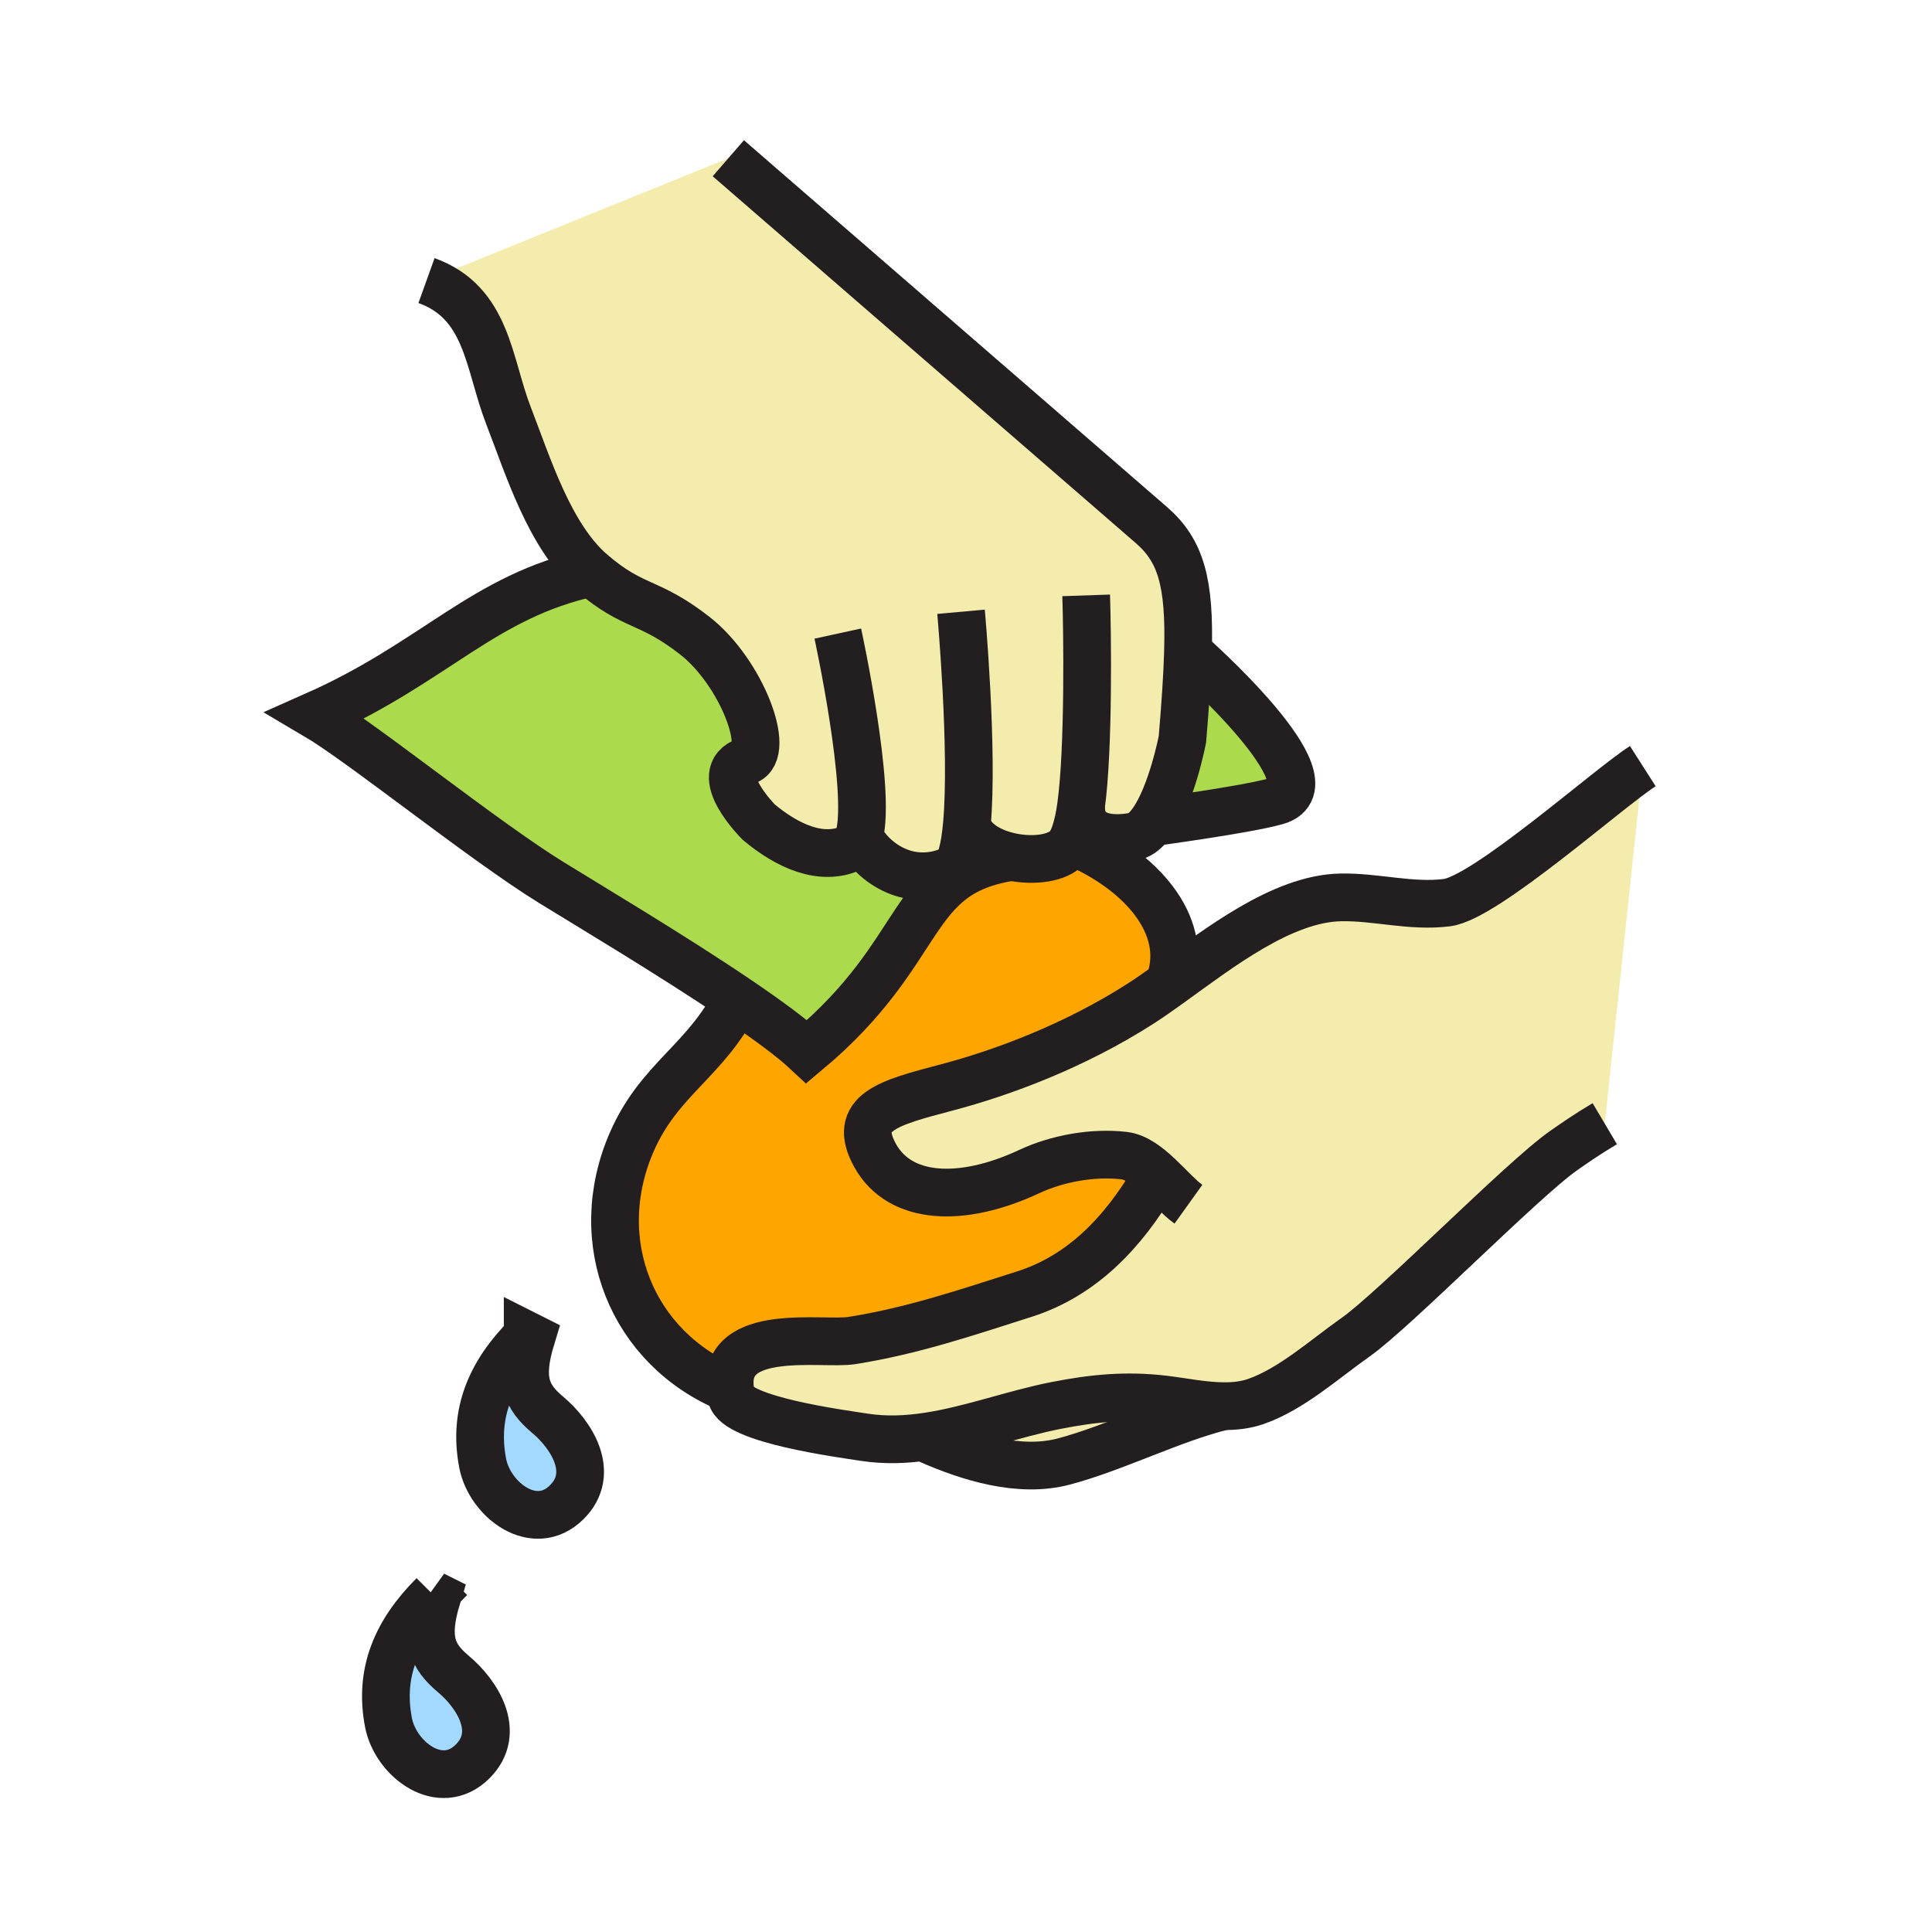 <?xml version="1.0"?><svg xmlns="http://www.w3.org/2000/svg" width="850.394" height="850.394" viewBox="0 0 850.394 850.394" overflow="visible"><path d="M445.29 377.2c-46.57 7.08-36.32 40.72-90.17 85.72-6.63-6.2-17.81-14.37-30.78-23.15-28.22-19.089-64.92-40.979-81.67-51.31-29.93-18.45-83.51-61.71-103.78-73.64 52.7-23.38 73.78-52.42 121.54-62.76 18.54 15.95 24.85 11.74 45.36 27.7 20.5 15.99 34.02 51.45 22.65 55.24-15.99 5.37 5.5 26.84 5.5 26.84 12.71 10.64 27.66 17.41 40.85 11.38 1.54-.7 2.64-2.53 3.38-5.2 4.61 10.11 21.16 23.87 41.35 14.65 3.26-1.49 5.12-9.16 6.07-19.86l.1.01c1.57 7.49 10.18 12.47 19.6 14.38z" fill="#abda4d"></path><path d="M475.92 372.13c28.72 13.28 47.84 37.17 38.55 61.061v.01c-4.35 3.13-8.5 6.04-12.39 8.54-29.21 18.729-60.92 30.46-85.23 36.88-25.76 6.81-42.21 10.93-31.62 30.05 10.81 19.47 37.9 21.01 67.91 6.96 12.07-5.63 27.74-8.59 41.63-6.97 5.29.62 10.391 4.55 15.16 9.04l-1.85 1.479c-13.51 22.96-31.5 42.25-57.15 50.431-25.76 8.199-49.34 16.22-76.01 20.449-12.69 2.021-56.85-6.42-53.57 21.311-43.34-17.74-62.37-65.15-43.18-108.93 12.14-27.671 32.62-35.591 46.17-62.671 12.97 8.78 24.15 16.95 30.78 23.15 53.85-45 43.6-78.64 90.17-85.72 9.72 1.99 20.29.7 24.84-4.48.24-.28.48-.58.71-.91l5.08.32z" fill="orange"></path><path d="M538.52 618.94v.01c-22.59 5.52-48.05 18.52-70.369 24.38-19.431 5.11-41.57-1.8-59.21-9.54l-.26-1.58c18.919-2.91 37.58-9.93 56.089-13.56 16.44-3.24 30.87-4.62 47.36-2.7 8.28.98 17.49 2.92 26.39 2.99z" fill="#f4ecad" class="aac-skin-fill"></path><path d="M509.93 517.7c-4.77-4.49-9.87-8.42-15.16-9.04-13.89-1.62-29.56 1.34-41.63 6.97-30.01 14.05-57.1 12.51-67.91-6.96-10.59-19.12 5.86-23.24 31.62-30.05 24.31-6.42 56.02-18.15 85.23-36.88 3.89-2.5 8.04-5.41 12.39-8.54 22.24-15.99 49.771-37.6 75.48-38.2 15.74-.35 31.01 4.3 46.93 2.31 16.99-2.13 71.021-50.39 86.22-60.09l-16.73 157.39c-8.23 4.88-13.95 8.939-18.101 11.83-18.159 12.67-74.369 70.07-91.739 82.26-13.45 9.45-28.09 22.76-43.8 28.2-4.5 1.56-9.301 2.09-14.211 2.04-8.899-.07-18.109-2.011-26.39-2.99-16.49-1.92-30.92-.54-47.36 2.7-18.51 3.63-37.17 10.649-56.089 13.56-9.36 1.44-18.77 1.88-28.26.41-10.74-1.66-56.21-7.69-58.53-18.09a27.93 27.93 0 0 1-.54-3.16c-3.28-27.73 40.88-19.29 53.57-21.311 26.67-4.229 50.25-12.25 76.01-20.449 25.65-8.181 43.641-27.471 57.15-50.431l1.85-1.479z" fill="#f4ecad" class="aac-skin-fill"></path><path d="M522.9 287.01c1.04.91 65.619 57.75 39.18 65.53-12.771 3.75-55.021 9.41-55.021 9.41 8.73-12.07 13.4-36.57 13.4-36.57 1.271-15.17 2.151-27.77 2.441-38.37z" fill="#abda4d"></path><path d="M522.9 287.01c-.29 10.6-1.17 23.2-2.44 38.37 0 0-4.67 24.5-13.4 36.57-1.989 2.76-4.189 4.87-6.6 5.89 0 0-24.64 6.44-24.64-12.86h-.02c-.33 2.32-.689 4.41-1.09 6.22-1.01 4.61-2.28 8.29-3.87 10.61-.229.33-.47.63-.71.91-4.55 5.18-15.12 6.47-24.84 4.48-9.42-1.91-18.03-6.89-19.6-14.38l-.1-.01c-.95 10.7-2.81 18.37-6.07 19.86-20.19 9.22-36.74-4.54-41.35-14.65-.74 2.67-1.84 4.5-3.38 5.2-13.19 6.03-28.14-.74-40.85-11.38 0 0-21.49-21.47-5.5-26.84 11.37-3.79-2.15-39.25-22.65-55.24-20.51-15.96-26.82-11.75-45.36-27.7-18.51-15.92-28.07-47.08-36.64-69.2-8.85-22.83-9.1-49.67-36.06-59.36l132.85-53.85s170.7 147.97 186.25 161.48c12.99 11.29 16.93 25.26 16.07 55.88z" fill="#f4ecad" class="aac-skin-fill"></path><path d="M241.12 622.79c10.22 8.56 21.34 25.5 8.35 38.42-14.14 14.06-33.9-.979-37.01-17.14-4.27-22.21 3.66-40.011 19.8-56.141l1.61.811c-5.65 18.54-2.3 26.03 7.25 34.05zM199.67 736.93c10.21 8.57 21.33 25.511 8.34 38.41-14.14 14.08-33.89-.96-37.01-17.12-4.27-22.21 3.67-40.01 19.79-56.149l1.62.81c-5.65 18.559-2.3 26.029 7.26 34.049z" fill="#a3d9ff"></path><g fill="none" stroke="#231f20" stroke-width="21"><path d="M723.1 337.22c-15.199 9.7-69.229 57.96-86.22 60.09-15.92 1.99-31.189-2.66-46.93-2.31-25.71.6-53.24 22.21-75.48 38.2-4.35 3.13-8.5 6.04-12.39 8.54-29.21 18.729-60.92 30.46-85.23 36.88-25.76 6.81-42.21 10.93-31.62 30.05 10.81 19.47 37.9 21.01 67.91 6.96 12.07-5.63 27.74-8.59 41.63-6.97 5.29.62 10.391 4.55 15.16 9.04 4.771 4.479 9.21 9.52 13.17 12.359"></path><path d="M508.08 519.18c-13.51 22.96-31.5 42.25-57.15 50.431-25.76 8.199-49.34 16.22-76.01 20.449-12.69 2.021-56.85-6.42-53.57 21.311.11 1.01.29 2.06.54 3.16 2.32 10.399 47.79 16.43 58.53 18.09 9.49 1.47 18.9 1.03 28.26-.41 18.919-2.91 37.58-9.93 56.089-13.56 16.44-3.24 30.87-4.62 47.36-2.7 8.28.979 17.49 2.92 26.39 2.99 4.91.05 9.711-.48 14.211-2.04 15.71-5.44 30.35-18.75 43.8-28.2 17.37-12.19 73.58-69.59 91.739-82.26 4.15-2.891 9.87-6.95 18.101-11.83"></path><path d="M538.52 618.95c-22.59 5.52-48.05 18.52-70.369 24.38-19.431 5.11-41.57-1.8-59.21-9.54M324.34 439.77c-13.55 27.08-34.03 35-46.17 62.671-19.19 43.779-.16 91.189 43.18 108.93 1.3.54 2.62 1.04 3.96 1.52M514.47 433.19c9.29-23.891-9.83-47.78-38.55-61.061M474.71 361.2c-1.01 4.61-2.28 8.29-3.87 10.61-.229.33-.47.63-.71.91-4.55 5.18-15.12 6.47-24.84 4.48-9.42-1.91-18.03-6.89-19.6-14.38M474.71 361.2c.4-1.81.76-3.9 1.09-6.22 3.55-25.3 2.8-77.84 2.29-92.92"></path><path d="M320.58 69.65s170.7 147.97 186.25 161.48c12.99 11.29 16.93 25.26 16.07 55.88-.29 10.6-1.17 23.2-2.44 38.37 0 0-4.67 24.5-13.4 36.57-1.989 2.76-4.189 4.87-6.6 5.89 0 0-24.64 6.44-24.64-12.86M423.01 269.28s5.51 60.88 2.58 93.53c-.95 10.7-2.81 18.37-6.07 19.86-20.19 9.22-36.74-4.54-41.35-14.65M368.77 278.88s15 68.92 9.4 89.14c-.74 2.67-1.84 4.5-3.38 5.2-13.19 6.03-28.14-.74-40.85-11.38 0 0-21.49-21.47-5.5-26.84 11.37-3.79-2.15-39.25-22.65-55.24-20.51-15.96-26.82-11.75-45.36-27.7-18.51-15.92-28.07-47.08-36.64-69.2-8.85-22.83-9.1-49.67-36.06-59.36"></path><path d="M445.31 377.2h-.02c-46.57 7.08-36.32 40.72-90.17 85.72-6.63-6.2-17.81-14.37-30.78-23.15-28.22-19.089-64.92-40.979-81.67-51.31-29.93-18.45-83.51-61.71-103.78-73.64 52.7-23.38 73.78-52.42 121.54-62.76M507.06 361.95s42.25-5.66 55.021-9.41c26.439-7.78-38.14-64.62-39.18-65.53l-.011-.01M190.79 702.07c-16.12 16.14-24.06 33.939-19.79 56.149 3.12 16.16 22.87 31.2 37.01 17.12 12.99-12.899 1.87-29.84-8.34-38.41-9.56-8.02-12.91-15.489-7.26-34.05l-1.62-.809zM232.26 587.93c-16.14 16.13-24.07 33.931-19.8 56.141 3.11 16.16 22.87 31.199 37.01 17.14 12.99-12.92 1.87-29.86-8.35-38.42-9.55-8.021-12.9-15.51-7.25-34.05l-1.61-.811z"></path></g><path fill="none" d="M0 0h850.394v850.394H0z"></path></svg>